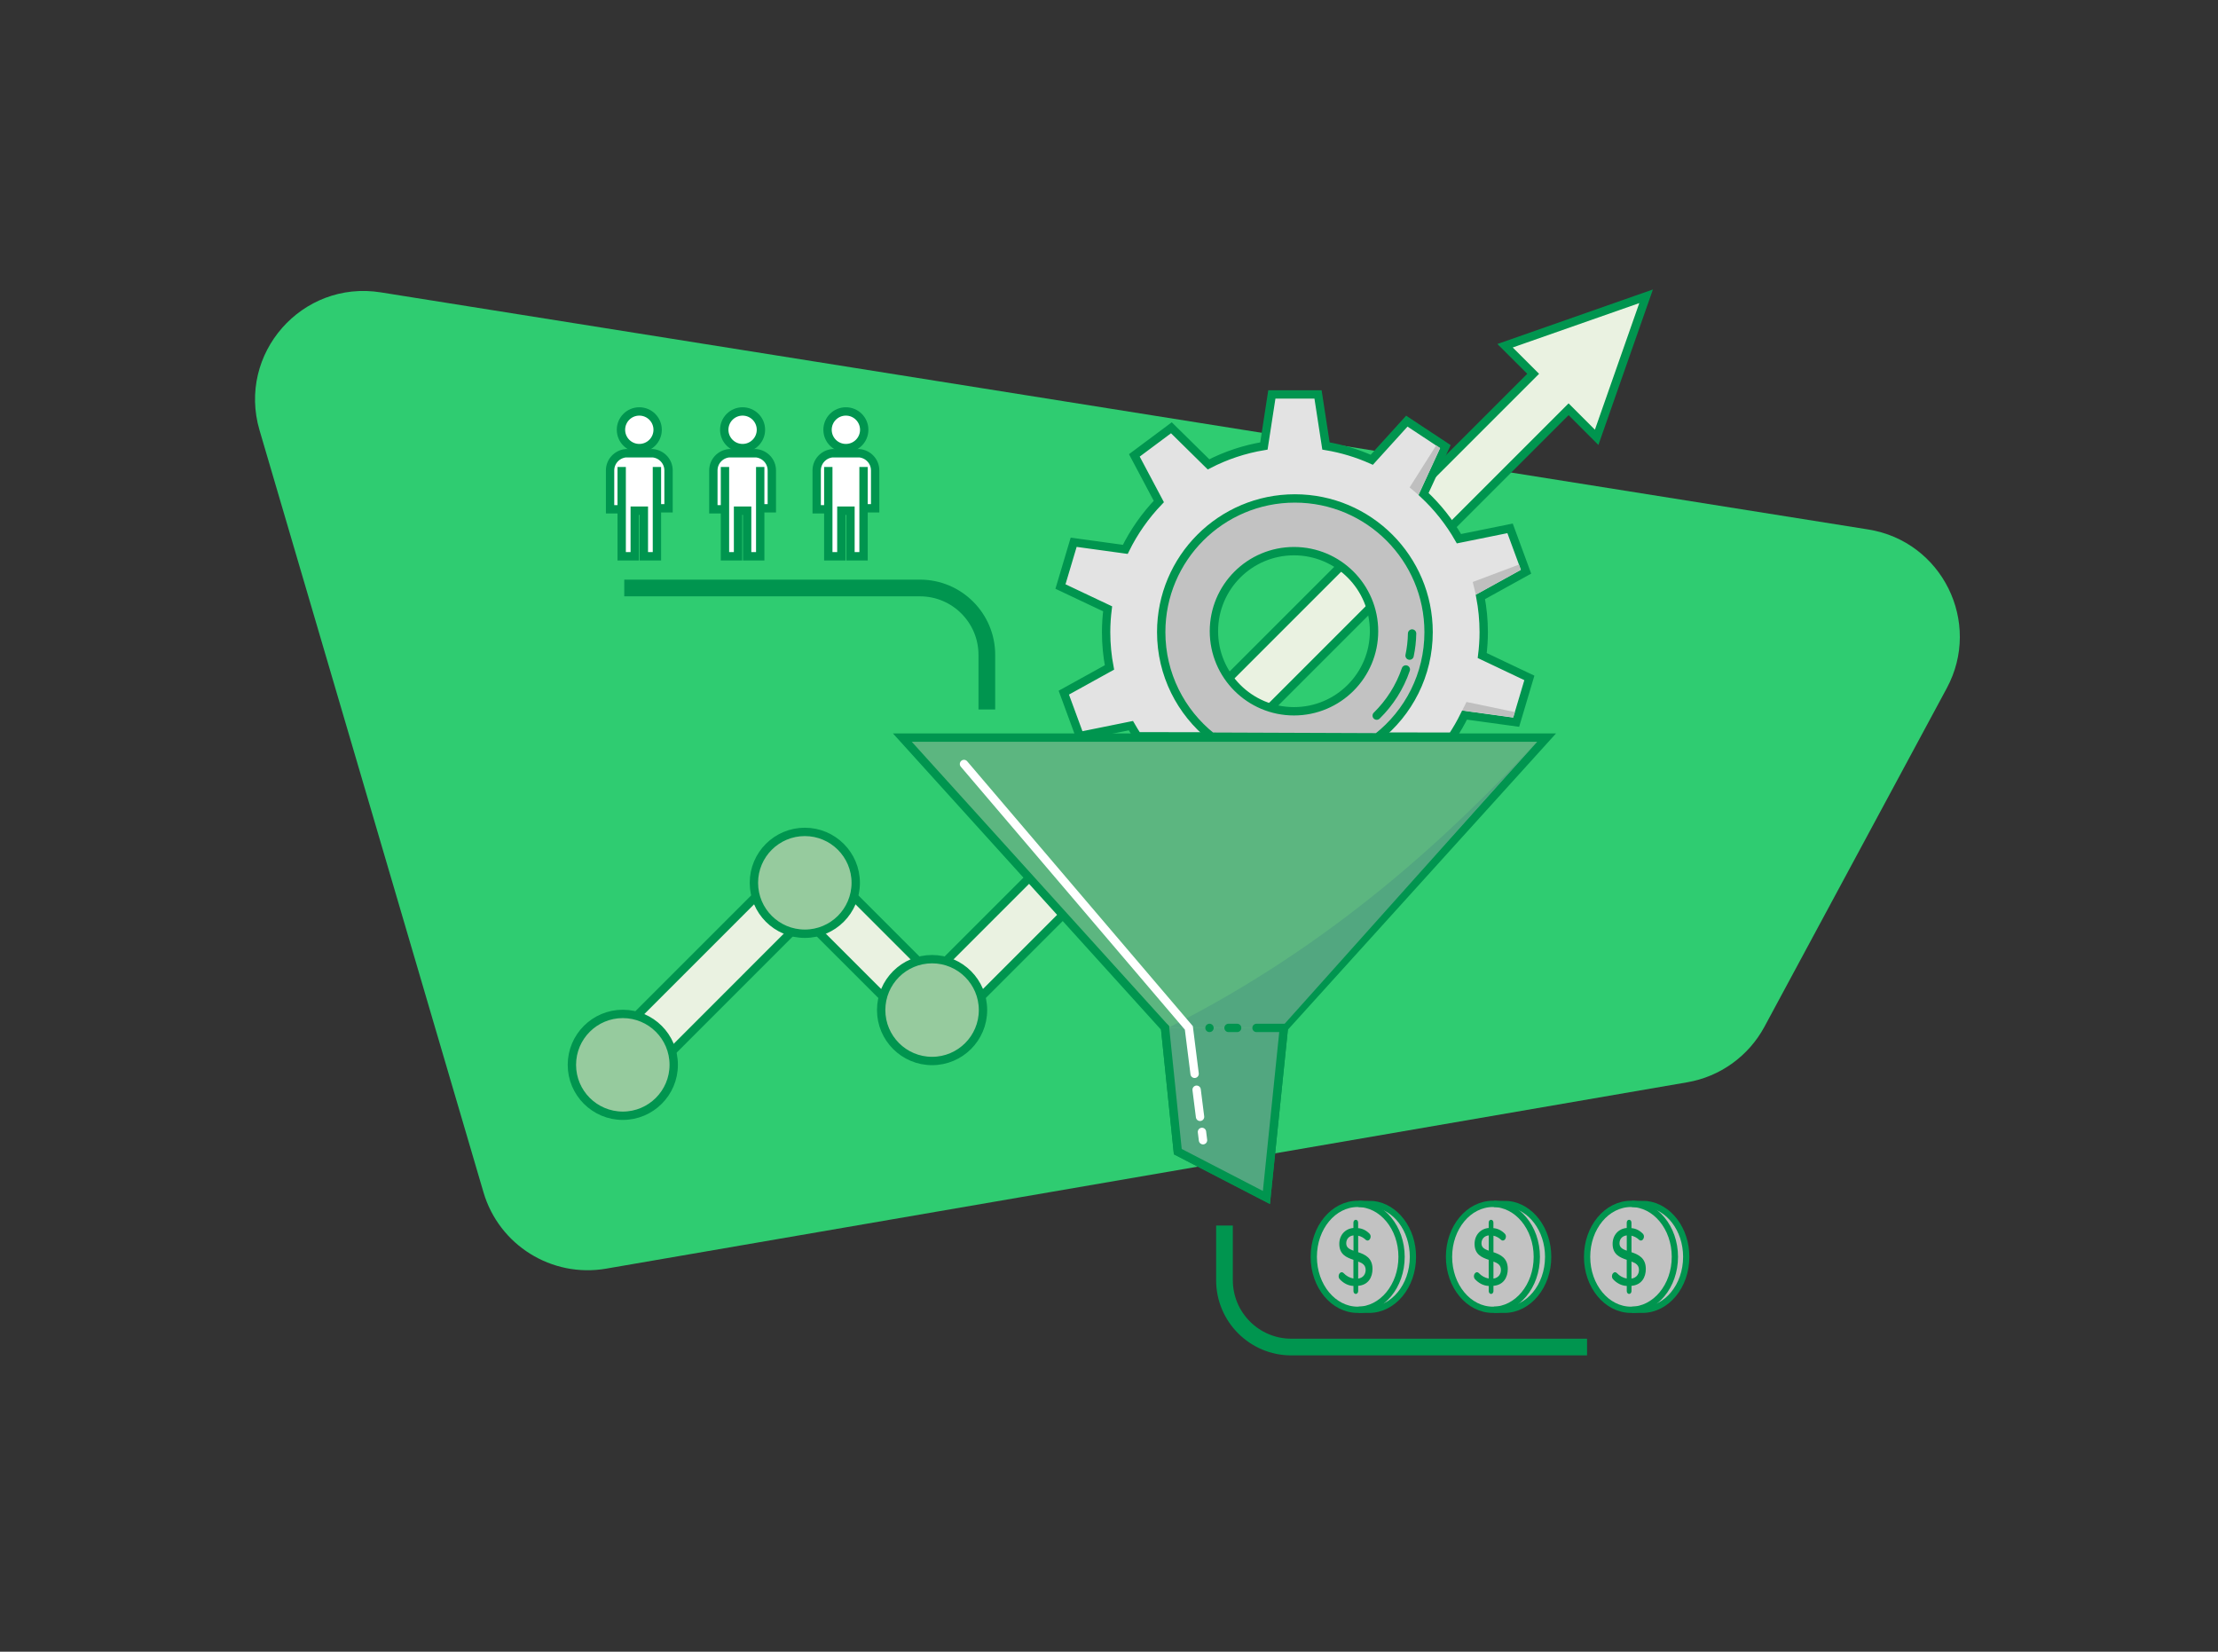 <?xml version="1.0" encoding="UTF-8"?> <!-- Generator: Adobe Illustrator 24.1.1, SVG Export Plug-In . SVG Version: 6.00 Build 0) --> <svg xmlns="http://www.w3.org/2000/svg" xmlns:xlink="http://www.w3.org/1999/xlink" id="Слой_1" x="0px" y="0px" viewBox="0 0 531.06 395.46" style="enable-background:new 0 0 531.06 395.46;" xml:space="preserve"><rect x="0" y="0" width="531.06" height="395.46" fill="#333333" stroke="none"/> <style type="text/css"> .st0{fill:#2FCC71;} .st1{fill:#FFFFFF;} .st2{fill:none;stroke:#5CB680;stroke-width:0.25;stroke-miterlimit:10;} .st3{display:none;} .st4{display:inline;fill:#D5E7CB;stroke:#53B271;stroke-width:0.5;stroke-miterlimit:10;} .st5{fill:none;stroke:#000000;stroke-width:0.75;stroke-miterlimit:10;} .st6{fill:none;stroke:#53B271;stroke-width:0.5;stroke-miterlimit:10;} .st7{opacity:0.97;} .st8{opacity:0.96;fill:none;stroke:#53B271;stroke-width:0.5;stroke-miterlimit:10;} .st9{fill:#53B271;} .st10{fill:#EAF2E1;} .st11{fill:#E8E8E8;} .st12{fill:#5CB680;} .st13{fill:#96CB9E;} .st14{fill:#506C93;} .st15{fill:#52A780;} .st16{opacity:0.38;fill:#D4EBF3;} .st17{fill:#C2C2C2;} .st18{fill:#E3E3E3;} .st19{fill:none;stroke:#506C93;stroke-miterlimit:10;} .st20{display:inline;fill:#EAF2E1;stroke:#007379;stroke-miterlimit:10;} .st21{display:inline;} .st22{fill:#EAF2E1;stroke:#007379;stroke-miterlimit:10;} .st23{fill:#EAF2E1;stroke:#007379;stroke-width:2;stroke-miterlimit:10;} .st24{fill:#5CB680;stroke:#007379;stroke-width:2;stroke-miterlimit:10;} .st25{fill:#96CB9E;stroke:#007379;stroke-width:2;stroke-miterlimit:10;} .st26{fill:#FFFFFF;stroke:#506C93;stroke-width:2;stroke-miterlimit:10;} .st27{fill:none;stroke:#007379;stroke-width:2;stroke-miterlimit:10;} .st28{fill:#E3E3E3;stroke:#007379;stroke-width:2;stroke-miterlimit:10;} .st29{fill:#C2C2C2;stroke:#007379;stroke-width:2;stroke-miterlimit:10;} .st30{fill:none;stroke:#007379;stroke-width:2;stroke-linecap:round;stroke-miterlimit:10;} .st31{fill:#007379;} .st32{fill:#52A780;stroke:#007379;stroke-width:2;stroke-linecap:round;stroke-miterlimit:10;} .st33{fill:none;stroke:#FFFFFF;stroke-width:2;stroke-linecap:round;stroke-miterlimit:10;} .st34{fill:#D4EBF3;stroke:#FFFFFF;stroke-width:2;stroke-linecap:round;stroke-miterlimit:10;} .st35{fill:#5CB680;stroke:#007379;stroke-width:2;stroke-linecap:round;stroke-miterlimit:10;} .st36{fill:none;stroke:#007379;stroke-width:1.5;stroke-miterlimit:10;} .st37{fill:#BFBFBF;} .st38{fill:#EAF2E1;stroke:#00954F;stroke-width:2;stroke-miterlimit:10;} .st39{fill:#5CB680;stroke:#00954F;stroke-width:2;stroke-miterlimit:10;} .st40{fill:#96CB9E;stroke:#00954F;stroke-width:2;stroke-miterlimit:10;} .st41{fill:#FFFFFF;stroke:#00954F;stroke-width:2;stroke-miterlimit:10;} .st42{fill:#E3E3E3;stroke:#00954F;stroke-width:2;stroke-miterlimit:10;} .st43{fill:#C2C2C2;stroke:#00954F;stroke-width:2;stroke-miterlimit:10;} .st44{fill:none;stroke:#00954F;stroke-width:2;stroke-linecap:round;stroke-miterlimit:10;} .st45{fill:#00954F;} .st46{fill:#52A780;stroke:#00954F;stroke-width:2;stroke-linecap:round;stroke-miterlimit:10;} .st47{fill:#5CB680;stroke:#00954F;stroke-width:2;stroke-linecap:round;stroke-miterlimit:10;} .st48{fill:none;stroke:#00954F;stroke-width:1.5;stroke-miterlimit:10;} </style> <path class="st0" d="M403.97,259.13l-258.85,44.62c-13.01,2.24-25.64-5.62-29.36-18.29L62.14,103.01 C56.75,84.68,72.31,66.99,91.18,70l356.14,56.77c17.68,2.82,27.29,22.24,18.8,38l-43.66,81.07 C418.66,252.87,411.85,257.78,403.97,259.13z"></path> <g> <polygon class="st38" points="160.82,251.81 192.69,219.93 211.44,238.67 223.16,250.4 234.97,238.59 254.47,219.09 302.74,170.82 347.34,126.22 375.57,97.99 382.29,104.71 394.13,70.94 360.36,82.78 367.09,89.5 343.46,113.13 292.98,163.61 246.42,210.17 223.16,233.43 192.69,202.96 152.36,243.29 "></polygon> </g> <polygon class="st39" points="307.4,246.11 370.31,176.6 216.05,176.6 278.95,246.11 282,275.73 303.22,286.71 "></polygon> <circle class="st40" cx="149.12" cy="254.95" r="12.19"></circle> <circle class="st40" cx="192.7" cy="211.37" r="12.19"></circle> <circle class="st40" cx="223.17" cy="241.84" r="12.19"></circle> <g> <path class="st41" d="M206.76,111.81v8.95v0.53v11.9h-3.13v-10.92h-2.18v10.92h-3.13v-11.9v-0.53v-8.95v-0.01v10.14h-2.78v-9.3 c0-2.16,1.65-3.91,3.75-4.12h6.5c2.1,0.21,3.75,1.96,3.75,4.12v9.06h-2.78v-9.87V111.81z"></path> <circle class="st41" cx="202.53" cy="102.9" r="4.39"></circle> </g> <g> <path class="st41" d="M182.02,111.81v8.95v0.53v11.9h-3.13v-10.92h-2.18v10.92h-3.13v-11.9v-0.53v-8.95v-0.01v10.14h-2.78v-9.3 c0-2.16,1.65-3.91,3.75-4.12h6.5c2.1,0.21,3.75,1.96,3.75,4.12v9.06h-2.78v-9.87V111.81z"></path> <circle class="st41" cx="177.8" cy="102.9" r="4.39"></circle> </g> <g> <path class="st41" d="M157.29,111.81v8.95v0.53v11.9h-3.13v-10.92h-2.18v10.92h-3.13v-11.9v-0.53v-8.95v-0.01v10.14h-2.78v-9.3 c0-2.16,1.65-3.91,3.75-4.12h6.5c2.1,0.21,3.75,1.96,3.75,4.12v9.06h-2.78v-9.87V111.81z"></path> <circle class="st41" cx="153.07" cy="102.9" r="4.39"></circle> </g> <path class="st44" d="M337.66,146.06c0.09,0.51,0.17,1.03,0.24,1.54"></path> <path class="st15" d="M279.64,246.11c39.85-20.04,67.89-46.51,88.4-68.55l0,0l-61.34,68.55H279.64z"></path> <path class="st45" d="M379.99,324.52h-70.81c-9.93,0-18-8.07-18-18v-13.09h4v13.09c0,7.72,6.28,14,14,14h70.81V324.52z"></path> <path class="st45" d="M149.47,138.78h70.81c9.93,0,18,8.07,18,18v13.09h-4v-13.09c0-7.72-6.28-14-14-14h-70.81V138.78z"></path> <polyline class="st46" points="278.95,246.11 282,275.73 303.22,286.71 307.4,246.11 300.85,246.11 "></polyline> <line class="st33" x1="287.79" y1="271.01" x2="288.04" y2="273"></line> <line class="st33" x1="286.51" y1="260.91" x2="287.33" y2="267.4"></line> <polyline class="st33" points="230.81,182.92 284.65,246.11 286.03,257.1 "></polyline> <line class="st47" x1="289.59" y1="246.11" x2="289.59" y2="246.11"></line> <line class="st47" x1="296.21" y1="246.11" x2="294.15" y2="246.11"></line> <g> <path class="st42" d="M354.89,156.95c0.23-1.84,0.36-3.7,0.36-5.6c0-2.88-0.28-5.7-0.8-8.43l10.93-6.04l-3.82-10.38l-12.24,2.48 c-2.28-3.99-5.14-7.6-8.48-10.71l5.23-11.34l-9.23-6.1l-8.39,9.25c-3.45-1.54-7.13-2.66-10.97-3.3l-1.9-12.34h-11.06l-1.9,12.34 c-4.71,0.78-9.16,2.28-13.26,4.4l-8.89-8.76l-8.87,6.61l5.86,11.04c-3.23,3.37-5.95,7.23-8.03,11.46l-12.36-1.7l-3.16,10.6 l11.29,5.34c-0.23,1.84-0.36,3.7-0.36,5.6c0,2.88,0.28,5.7,0.8,8.43l-10.93,6.04l3.82,10.38l12.24-2.48 c0.5,0.87,1.02,1.72,1.57,2.55l75.35,0.09c1.1-1.65,2.09-3.37,2.97-5.17l12.36,1.7l3.16-10.6L354.89,156.95z M310.04,171.11 c-11.03,0-19.98-8.95-19.98-19.98c0-11.03,8.95-19.98,19.98-19.98c11.03,0,19.98,8.95,19.98,19.98 C330.02,162.17,321.08,171.11,310.04,171.11z"></path> <path class="st43" d="M310.04,119.34c-17.68,0-32.01,14.33-32.01,32.01c0,10.13,4.71,19.16,12.05,25.03l39.72,0.15 c7.46-5.86,12.25-14.96,12.25-25.18C342.05,133.68,327.72,119.34,310.04,119.34z M309.82,170.3c-10.59,0-19.17-8.58-19.17-19.17 c0-10.59,8.58-19.17,19.17-19.17s19.17,8.58,19.17,19.17C328.99,161.72,320.41,170.3,309.82,170.3z"></path> <path class="st44" d="M336.6,160.29c-1.44,4.22-3.85,7.99-6.97,11.05"></path> <path class="st44" d="M338.1,151.68c-0.03,1.81-0.24,3.58-0.6,5.29"></path> <polygon class="st37" points="353.36,142.39 352.62,139.34 363.68,135.18 364.13,136.45 "></polygon> <polygon class="st37" points="339.64,118.51 337.51,116.7 343.87,106.64 344.81,107.27 "></polygon> <polygon class="st37" points="350.1,170.1 351.13,168.07 362.74,170.49 362.3,171.77 "></polygon> </g> <g> <ellipse class="st17" cx="326.55" cy="300.92" rx="11.76" ry="12.68"></ellipse> <g> <ellipse class="st48" cx="325.07" cy="300.92" rx="10.51" ry="12.68"></ellipse> <path class="st48" d="M325.31,313.6h2.48c5.81,0,10.51-5.68,10.51-12.68c0-6.59-4.17-12-9.5-12.62l-3.5-0.06"></path> </g> <g> <g> <path class="st45" d="M325.19,299.81v-3.95c0.67,0.14,1.31,0.49,1.85,1.01c0.11,0.09,0.24,0.14,0.37,0.15 c0.42,0,0.76-0.42,0.77-0.95c0-0.23-0.07-0.44-0.2-0.61c-0.78-0.84-1.77-1.34-2.8-1.41v-1.32c0-0.38-0.24-0.68-0.55-0.68 c-0.01,0-0.01,0-0.02,0c-0.31-0.01-0.56,0.3-0.56,0.68v1.28c-2.01,0.18-3.38,1.74-3.38,3.81c0,2.54,1.73,3.25,3.38,3.81v4.48 c-0.87-0.15-1.7-0.6-2.37-1.31c-0.13-0.13-0.28-0.2-0.45-0.2c-0.41,0.04-0.73,0.47-0.72,0.99c0,0.23,0.07,0.44,0.2,0.61 c0.92,1.04,2.11,1.64,3.35,1.69v1.23c0,0.01,0,0.02,0,0.02c0.01,0.38,0.27,0.68,0.58,0.66c0.3,0,0.55-0.31,0.55-0.68v-1.26 c2.44-0.2,3.43-2.06,3.43-4.04C328.62,301.18,326.85,300.37,325.19,299.81z M324.07,299.45c-0.98-0.36-1.74-0.73-1.74-1.77 c0-1.04,0.69-1.79,1.74-1.89V299.45z M325.19,306.13v-4.08c1.01,0.36,1.8,0.84,1.79,2.02 C326.98,304.92,326.52,305.93,325.19,306.13z"></path> </g> </g> </g> <g> <ellipse class="st17" cx="358.94" cy="300.92" rx="11.76" ry="12.68"></ellipse> <g> <ellipse class="st48" cx="357.45" cy="300.92" rx="10.51" ry="12.68"></ellipse> <path class="st48" d="M357.69,313.6h2.48c5.81,0,10.51-5.68,10.51-12.68c0-6.59-4.17-12-9.5-12.62l-3.5-0.06"></path> </g> <g> <g> <path class="st45" d="M357.58,299.81v-3.95c0.67,0.14,1.31,0.49,1.85,1.01c0.11,0.09,0.24,0.14,0.37,0.15 c0.42,0,0.76-0.42,0.77-0.95c0-0.23-0.07-0.44-0.2-0.61c-0.78-0.84-1.77-1.34-2.8-1.41v-1.32c0-0.38-0.24-0.68-0.55-0.68 c-0.01,0-0.01,0-0.02,0c-0.31-0.01-0.56,0.3-0.56,0.68v1.28c-2.01,0.18-3.38,1.74-3.38,3.81c0,2.54,1.73,3.25,3.38,3.81v4.48 c-0.87-0.15-1.7-0.6-2.37-1.31c-0.13-0.13-0.28-0.2-0.45-0.2c-0.41,0.04-0.73,0.47-0.72,0.99c0,0.23,0.07,0.44,0.2,0.61 c0.92,1.04,2.11,1.64,3.35,1.69v1.23c0,0.01,0,0.02,0,0.02c0.01,0.38,0.27,0.68,0.58,0.66c0.3,0,0.55-0.31,0.55-0.68v-1.26 c2.44-0.2,3.43-2.06,3.43-4.04C361.01,301.18,359.23,300.37,357.58,299.81z M356.45,299.45c-0.98-0.36-1.74-0.73-1.74-1.77 c0-1.04,0.69-1.79,1.74-1.89V299.45z M357.58,306.13v-4.08c1.01,0.36,1.8,0.84,1.79,2.02 C359.37,304.92,358.9,305.93,357.58,306.13z"></path> </g> </g> </g> <g> <ellipse class="st17" cx="391.99" cy="300.92" rx="11.76" ry="12.68"></ellipse> <g> <ellipse class="st48" cx="390.51" cy="300.92" rx="10.51" ry="12.68"></ellipse> <path class="st48" d="M390.75,313.6h2.48c5.81,0,10.51-5.68,10.51-12.68c0-6.59-4.17-12-9.5-12.62l-3.5-0.06"></path> </g> <g> <g> <path class="st45" d="M390.63,299.81v-3.95c0.67,0.14,1.31,0.49,1.85,1.01c0.11,0.09,0.24,0.14,0.37,0.15 c0.42,0,0.76-0.42,0.77-0.95c0-0.23-0.07-0.44-0.2-0.61c-0.78-0.84-1.77-1.34-2.8-1.41v-1.32c0-0.38-0.24-0.68-0.55-0.68 c-0.01,0-0.01,0-0.02,0c-0.31-0.01-0.56,0.3-0.56,0.68v1.28c-2.01,0.18-3.38,1.74-3.38,3.81c0,2.54,1.73,3.25,3.38,3.81v4.48 c-0.87-0.15-1.7-0.6-2.37-1.31c-0.13-0.13-0.28-0.2-0.45-0.2c-0.41,0.04-0.73,0.47-0.72,0.99c0,0.23,0.07,0.44,0.2,0.61 c0.92,1.04,2.11,1.64,3.35,1.69v1.23c0,0.01,0,0.02,0,0.02c0.01,0.38,0.27,0.68,0.58,0.66c0.3,0,0.55-0.31,0.55-0.68v-1.26 c2.44-0.2,3.43-2.06,3.43-4.04C394.06,301.18,392.29,300.37,390.63,299.81z M389.5,299.45c-0.98-0.36-1.74-0.73-1.74-1.77 c0-1.04,0.69-1.79,1.74-1.89V299.45z M390.63,306.13v-4.08c1.01,0.36,1.8,0.84,1.79,2.02 C392.42,304.92,391.95,305.93,390.63,306.13z"></path> </g> </g> </g> </svg> 